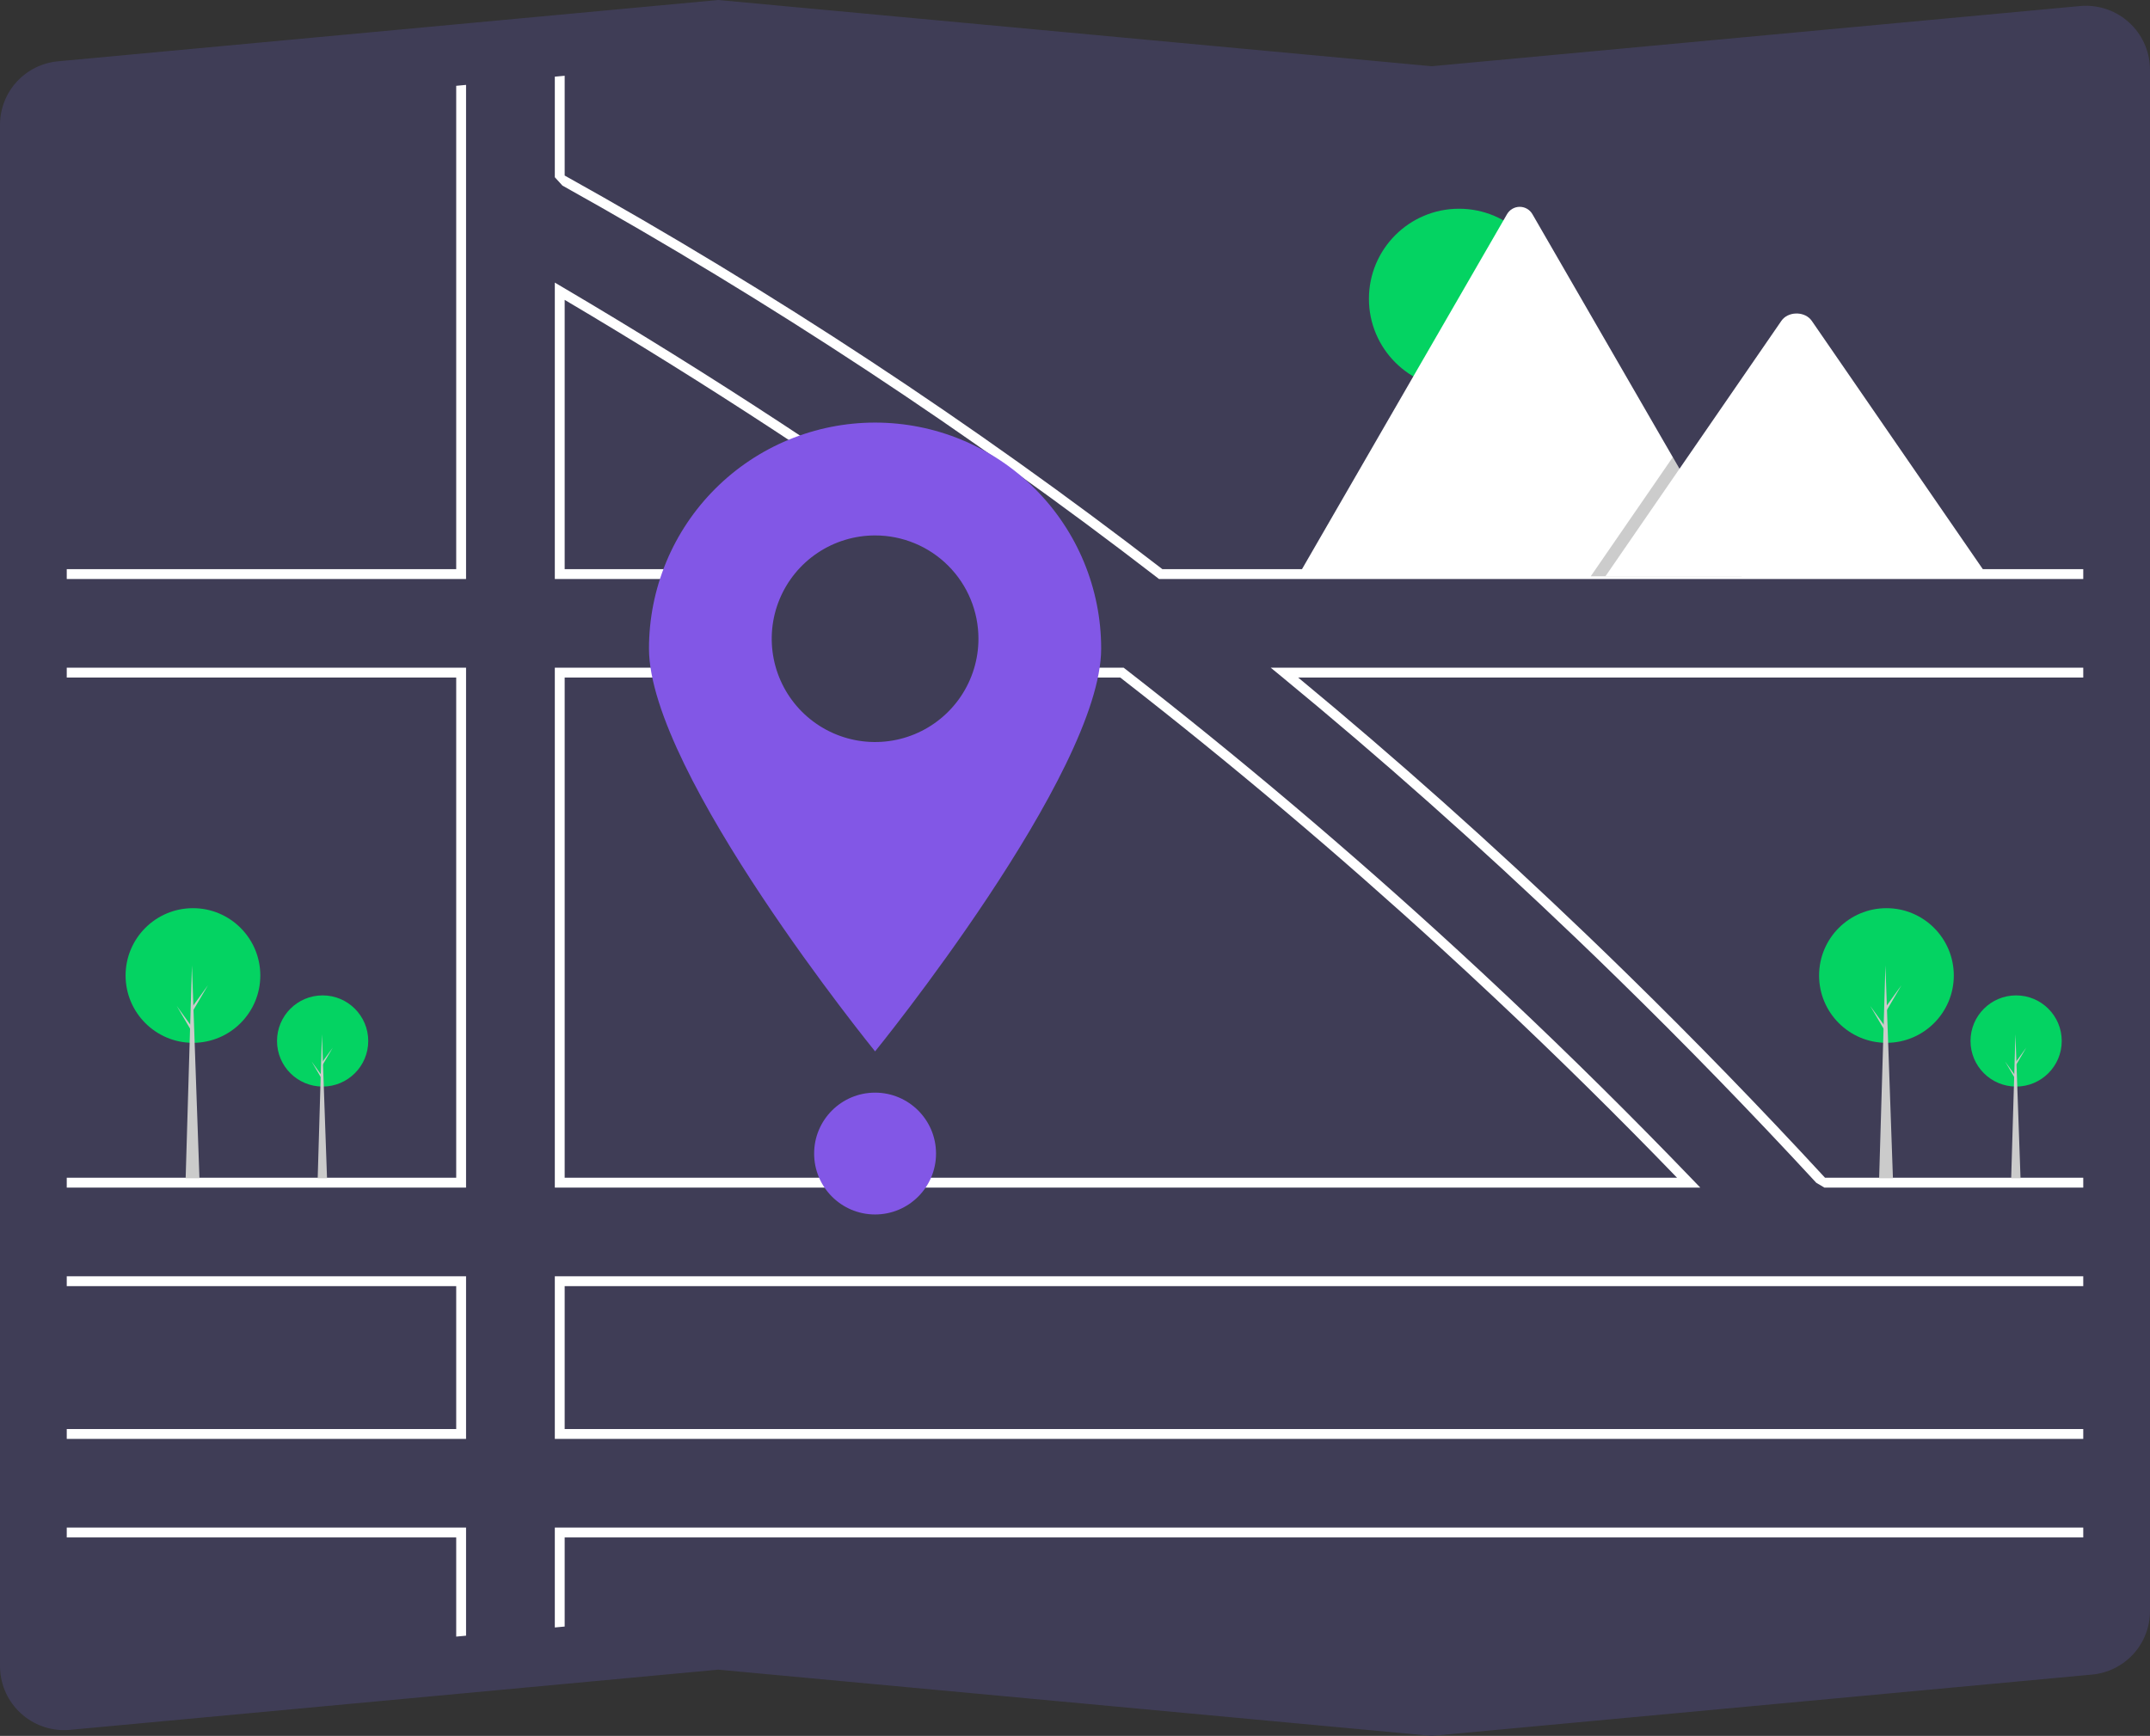<svg width="265" height="214" viewBox="0 0 265 214" fill="none" xmlns="http://www.w3.org/2000/svg">
<rect x="0" y="0" width="265" height="214" fill="#333333" stroke="none"/>
<g clip-path="url(#clip0)">
<path d="M176.464 214L176.408 213.995L88.536 205.835L8.631 213.255C6.545 213.449 4.467 212.806 2.855 211.468C1.242 210.13 0.228 208.207 0.034 206.122C0.011 205.879 8.55137e-05 205.635 6.59144e-05 205.391V15.419C-0.008 13.449 0.724 11.548 2.052 10.091C3.38 8.635 5.206 7.73 7.17 7.556L88.536 -3.8147e-06L88.592 0.005L176.464 8.165L256.369 0.745C258.455 0.551 260.533 1.194 262.145 2.532C263.758 3.869 264.772 5.793 264.966 7.878C264.989 8.121 265 8.364 265 8.609V198.58C265.008 200.551 264.276 202.452 262.948 203.909C261.62 205.365 259.794 206.27 257.831 206.444L176.464 214Z" fill="#3F3D56"/>
<path d="M122.491 70.28C105.481 57.896 87.585 46.154 69.302 35.38L68.384 34.839V71.38H124.001L122.491 70.28ZM69.599 70.165V36.968C86.992 47.253 104.023 58.413 120.264 70.165L69.599 70.165ZM208.576 145.376C201.22 137.73 193.673 130.259 185.936 122.962C183.803 120.948 181.657 118.951 179.497 116.969C166.319 104.868 152.707 93.359 138.662 82.442L138.498 82.315H68.384V146.405H209.567L208.576 145.376ZM69.599 145.191V83.53H138.082C151.625 94.061 164.801 105.181 177.61 116.89C179.835 118.922 182.044 120.971 184.237 123.035C191.907 130.24 199.397 137.625 206.707 145.191H69.599ZM208.576 145.376C201.22 137.73 193.673 130.259 185.936 122.962C183.803 120.948 181.657 118.951 179.497 116.969C166.319 104.868 152.707 93.359 138.662 82.442L138.498 82.315H68.384V146.405H209.567L208.576 145.376ZM69.599 145.191V83.53H138.082C151.625 94.061 164.801 105.181 177.61 116.89C179.835 118.922 182.044 120.971 184.237 123.035C191.907 130.24 199.397 137.625 206.707 145.191H69.599ZM122.491 70.28C105.481 57.896 87.585 46.154 69.302 35.38L68.384 34.839V71.38H124.001L122.491 70.28ZM69.599 70.165V36.968C86.992 47.253 104.023 58.413 120.264 70.165L69.599 70.165ZM122.491 70.28C105.481 57.896 87.585 46.154 69.302 35.38L68.384 34.839V71.38H124.001L122.491 70.28ZM69.599 70.165V36.968C86.992 47.253 104.023 58.413 120.264 70.165L69.599 70.165ZM208.576 145.376C201.22 137.73 193.673 130.259 185.936 122.962C183.803 120.948 181.657 118.951 179.497 116.969C166.319 104.868 152.707 93.359 138.662 82.442L138.498 82.315H68.384V146.405H209.567L208.576 145.376ZM69.599 145.191V83.53H138.082C151.625 94.061 164.801 105.181 177.61 116.89C179.835 118.922 182.044 120.971 184.237 123.035C191.907 130.24 199.397 137.625 206.707 145.191H69.599ZM8.227 157.34V158.555H56.23V176.173H8.227V177.388H57.445V157.34H8.227ZM68.384 188.323V200.634L69.599 200.521V189.538H256.773V188.323L68.384 188.323ZM256.773 158.555V157.34H68.384V177.388H256.773V176.173H69.599V158.555L256.773 158.555ZM143.269 70.165C119.952 52.184 95.327 35.965 69.599 21.641V9.339L68.384 9.452V21.849L69.32 22.877C94.943 37.162 119.467 53.332 142.691 71.252L142.855 71.38H256.773V70.165L143.269 70.165ZM56.23 70.165H8.227V71.38H57.445V10.466L56.23 10.579L56.23 70.165ZM256.773 82.315H156.626L157.936 83.39C170.266 93.532 182.373 104.289 194.255 115.66C195.945 117.276 197.628 118.905 199.305 120.547C207.655 128.703 215.842 137.125 223.866 145.813L224.868 146.406H256.773V145.191H224.945C217.008 136.588 208.899 128.235 200.618 120.131C198.962 118.509 197.3 116.898 195.632 115.299C184.006 104.148 172.133 93.558 160.011 83.53H256.773V82.315ZM8.227 188.323V189.538H56.23V201.76L57.445 201.648V188.323H8.227ZM8.227 82.315V83.53H56.23V145.191H8.227V146.406H57.445V82.315H8.227ZM122.491 70.28C105.481 57.896 87.585 46.154 69.302 35.38L68.384 34.839V71.38H124.001L122.491 70.28ZM69.599 70.165V36.968C86.992 47.253 104.023 58.413 120.264 70.165L69.599 70.165ZM208.576 145.376C201.22 137.73 193.673 130.259 185.936 122.962C183.803 120.948 181.657 118.951 179.497 116.969C166.319 104.868 152.707 93.359 138.662 82.442L138.498 82.315H68.384V146.405H209.567L208.576 145.376ZM69.599 145.191V83.53H138.082C151.625 94.061 164.801 105.181 177.61 116.89C179.835 118.922 182.044 120.971 184.237 123.035C191.907 130.24 199.397 137.625 206.707 145.191H69.599ZM122.491 70.28C105.481 57.896 87.585 46.154 69.302 35.38L68.384 34.839V71.38H124.001L122.491 70.28ZM69.599 70.165V36.968C86.992 47.253 104.023 58.413 120.264 70.165L69.599 70.165ZM208.576 145.376C201.22 137.73 193.673 130.259 185.936 122.962C183.803 120.948 181.657 118.951 179.497 116.969C166.319 104.868 152.707 93.359 138.662 82.442L138.498 82.315H68.384V146.405H209.567L208.576 145.376ZM69.599 145.191V83.53H138.082C151.625 94.061 164.801 105.181 177.61 116.89C179.835 118.922 182.044 120.971 184.237 123.035C191.907 130.24 199.397 137.625 206.707 145.191H69.599Z" fill="white"/>
<path d="M135.726 79.954C135.726 95.34 107.859 129.614 107.859 129.614C107.859 129.614 79.991 95.34 79.991 79.954C79.991 72.566 82.927 65.48 88.153 60.256C93.38 55.031 100.468 52.096 107.859 52.096C115.25 52.096 122.338 55.031 127.564 60.256C132.79 65.48 135.726 72.566 135.726 79.954Z" fill="#8257E6"/>
<path d="M120.599 78.743C120.599 81.262 119.851 83.724 118.452 85.818C117.052 87.912 115.062 89.545 112.734 90.509C110.407 91.472 107.845 91.725 105.374 91.233C102.903 90.742 100.633 89.529 98.851 87.748C97.069 85.967 95.856 83.698 95.365 81.227C94.873 78.757 95.125 76.196 96.089 73.869C97.054 71.542 98.686 69.553 100.781 68.154C102.876 66.755 105.34 66.008 107.859 66.008C109.532 66.007 111.189 66.336 112.735 66.976C114.281 67.615 115.686 68.553 116.869 69.736C118.052 70.919 118.991 72.323 119.63 73.868C120.27 75.414 120.599 77.07 120.599 78.743Z" fill="#3F3D56"/>
<path d="M107.859 149.72C112.008 149.72 115.371 146.358 115.371 142.21C115.371 138.063 112.008 134.701 107.859 134.701C103.71 134.701 100.347 138.063 100.347 142.21C100.347 146.358 103.71 149.72 107.859 149.72Z" fill="#8257E6"/>
<path d="M179.835 47.939C185.969 47.939 190.942 42.968 190.942 36.836C190.942 30.704 185.969 25.733 179.835 25.733C173.701 25.733 168.729 30.704 168.729 36.836C168.729 42.968 173.701 47.939 179.835 47.939Z" fill="#04D362"/>
<path d="M214.665 71.051H160.179C160.11 71.052 160.042 71.046 159.975 71.035L185.744 26.414C185.902 26.136 186.13 25.905 186.406 25.744C186.682 25.583 186.995 25.498 187.315 25.498C187.634 25.498 187.948 25.583 188.224 25.744C188.5 25.905 188.728 26.136 188.885 26.414L206.18 56.358L207.008 57.791L214.665 71.051Z" fill="white"/>
<path opacity="0.2" d="M214.665 71.051H196.062L205.194 57.791L205.851 56.835L206.18 56.358L207.008 57.791L214.665 71.051Z" fill="black"/>
<path d="M245.002 71.051H197.876L207.008 57.791L207.665 56.836L219.565 39.555C220.345 38.422 222.222 38.352 223.139 39.342C223.201 39.409 223.258 39.48 223.311 39.555L245.002 71.051Z" fill="white"/>
<path d="M248.499 133.951C251.603 133.951 254.12 131.435 254.12 128.332C254.12 125.228 251.603 122.712 248.499 122.712C245.394 122.712 242.878 125.228 242.878 128.332C242.878 131.435 245.394 133.951 248.499 133.951Z" fill="#04D362"/>
<path d="M249.041 145.257H247.89L248.414 127.485L249.041 145.257Z" fill="#CBCBCB"/>
<path d="M248.516 130.854L249.752 129.144L248.499 131.277L248.364 131.04L248.516 130.854Z" fill="#CBCBCB"/>
<path d="M248.381 132.58L247.144 130.871L248.398 133.003L248.533 132.766L248.381 132.58Z" fill="#CBCBCB"/>
<path d="M232.515 128.559C237.1 128.559 240.817 124.843 240.817 120.26C240.817 115.676 237.1 111.96 232.515 111.96C227.93 111.96 224.213 115.676 224.213 120.26C224.213 124.843 227.93 128.559 232.515 128.559Z" fill="#04D362"/>
<path d="M233.315 145.257H231.615L232.39 119.01L233.315 145.257Z" fill="#CBCBCB"/>
<path d="M232.54 123.984L234.366 121.46L232.515 124.609L232.315 124.259L232.54 123.984Z" fill="#CBCBCB"/>
<path d="M232.34 126.534L230.515 124.009L232.365 127.159L232.565 126.809L232.34 126.534Z" fill="#CBCBCB"/>
<path d="M39.766 133.951C42.87 133.951 45.387 131.435 45.387 128.332C45.387 125.228 42.87 122.712 39.766 122.712C36.661 122.712 34.145 125.228 34.145 128.332C34.145 131.435 36.661 133.951 39.766 133.951Z" fill="#04D362"/>
<path d="M40.308 145.257H39.157L39.681 127.485L40.308 145.257Z" fill="#CBCBCB"/>
<path d="M39.783 130.854L41.019 129.144L39.766 131.277L39.631 131.04L39.783 130.854Z" fill="#CBCBCB"/>
<path d="M39.648 132.58L38.411 130.871L39.664 133.003L39.8 132.766L39.648 132.58Z" fill="#CBCBCB"/>
<path d="M23.782 128.559C28.367 128.559 32.084 124.843 32.084 120.26C32.084 115.676 28.367 111.96 23.782 111.96C19.197 111.96 15.48 115.676 15.48 120.26C15.48 124.843 19.197 128.559 23.782 128.559Z" fill="#04D362"/>
<path d="M24.582 145.257H22.882L23.657 119.01L24.582 145.257Z" fill="#CBCBCB"/>
<path d="M23.807 123.984L25.633 121.46L23.782 124.609L23.582 124.259L23.807 123.984Z" fill="#CBCBCB"/>
<path d="M23.607 126.534L21.782 124.009L23.632 127.159L23.832 126.809L23.607 126.534Z" fill="#CBCBCB"/>
</g>
<defs>
<clipPath id="clip0">
<rect width="265" height="214" fill="white"/>
</clipPath>
</defs>
</svg>
